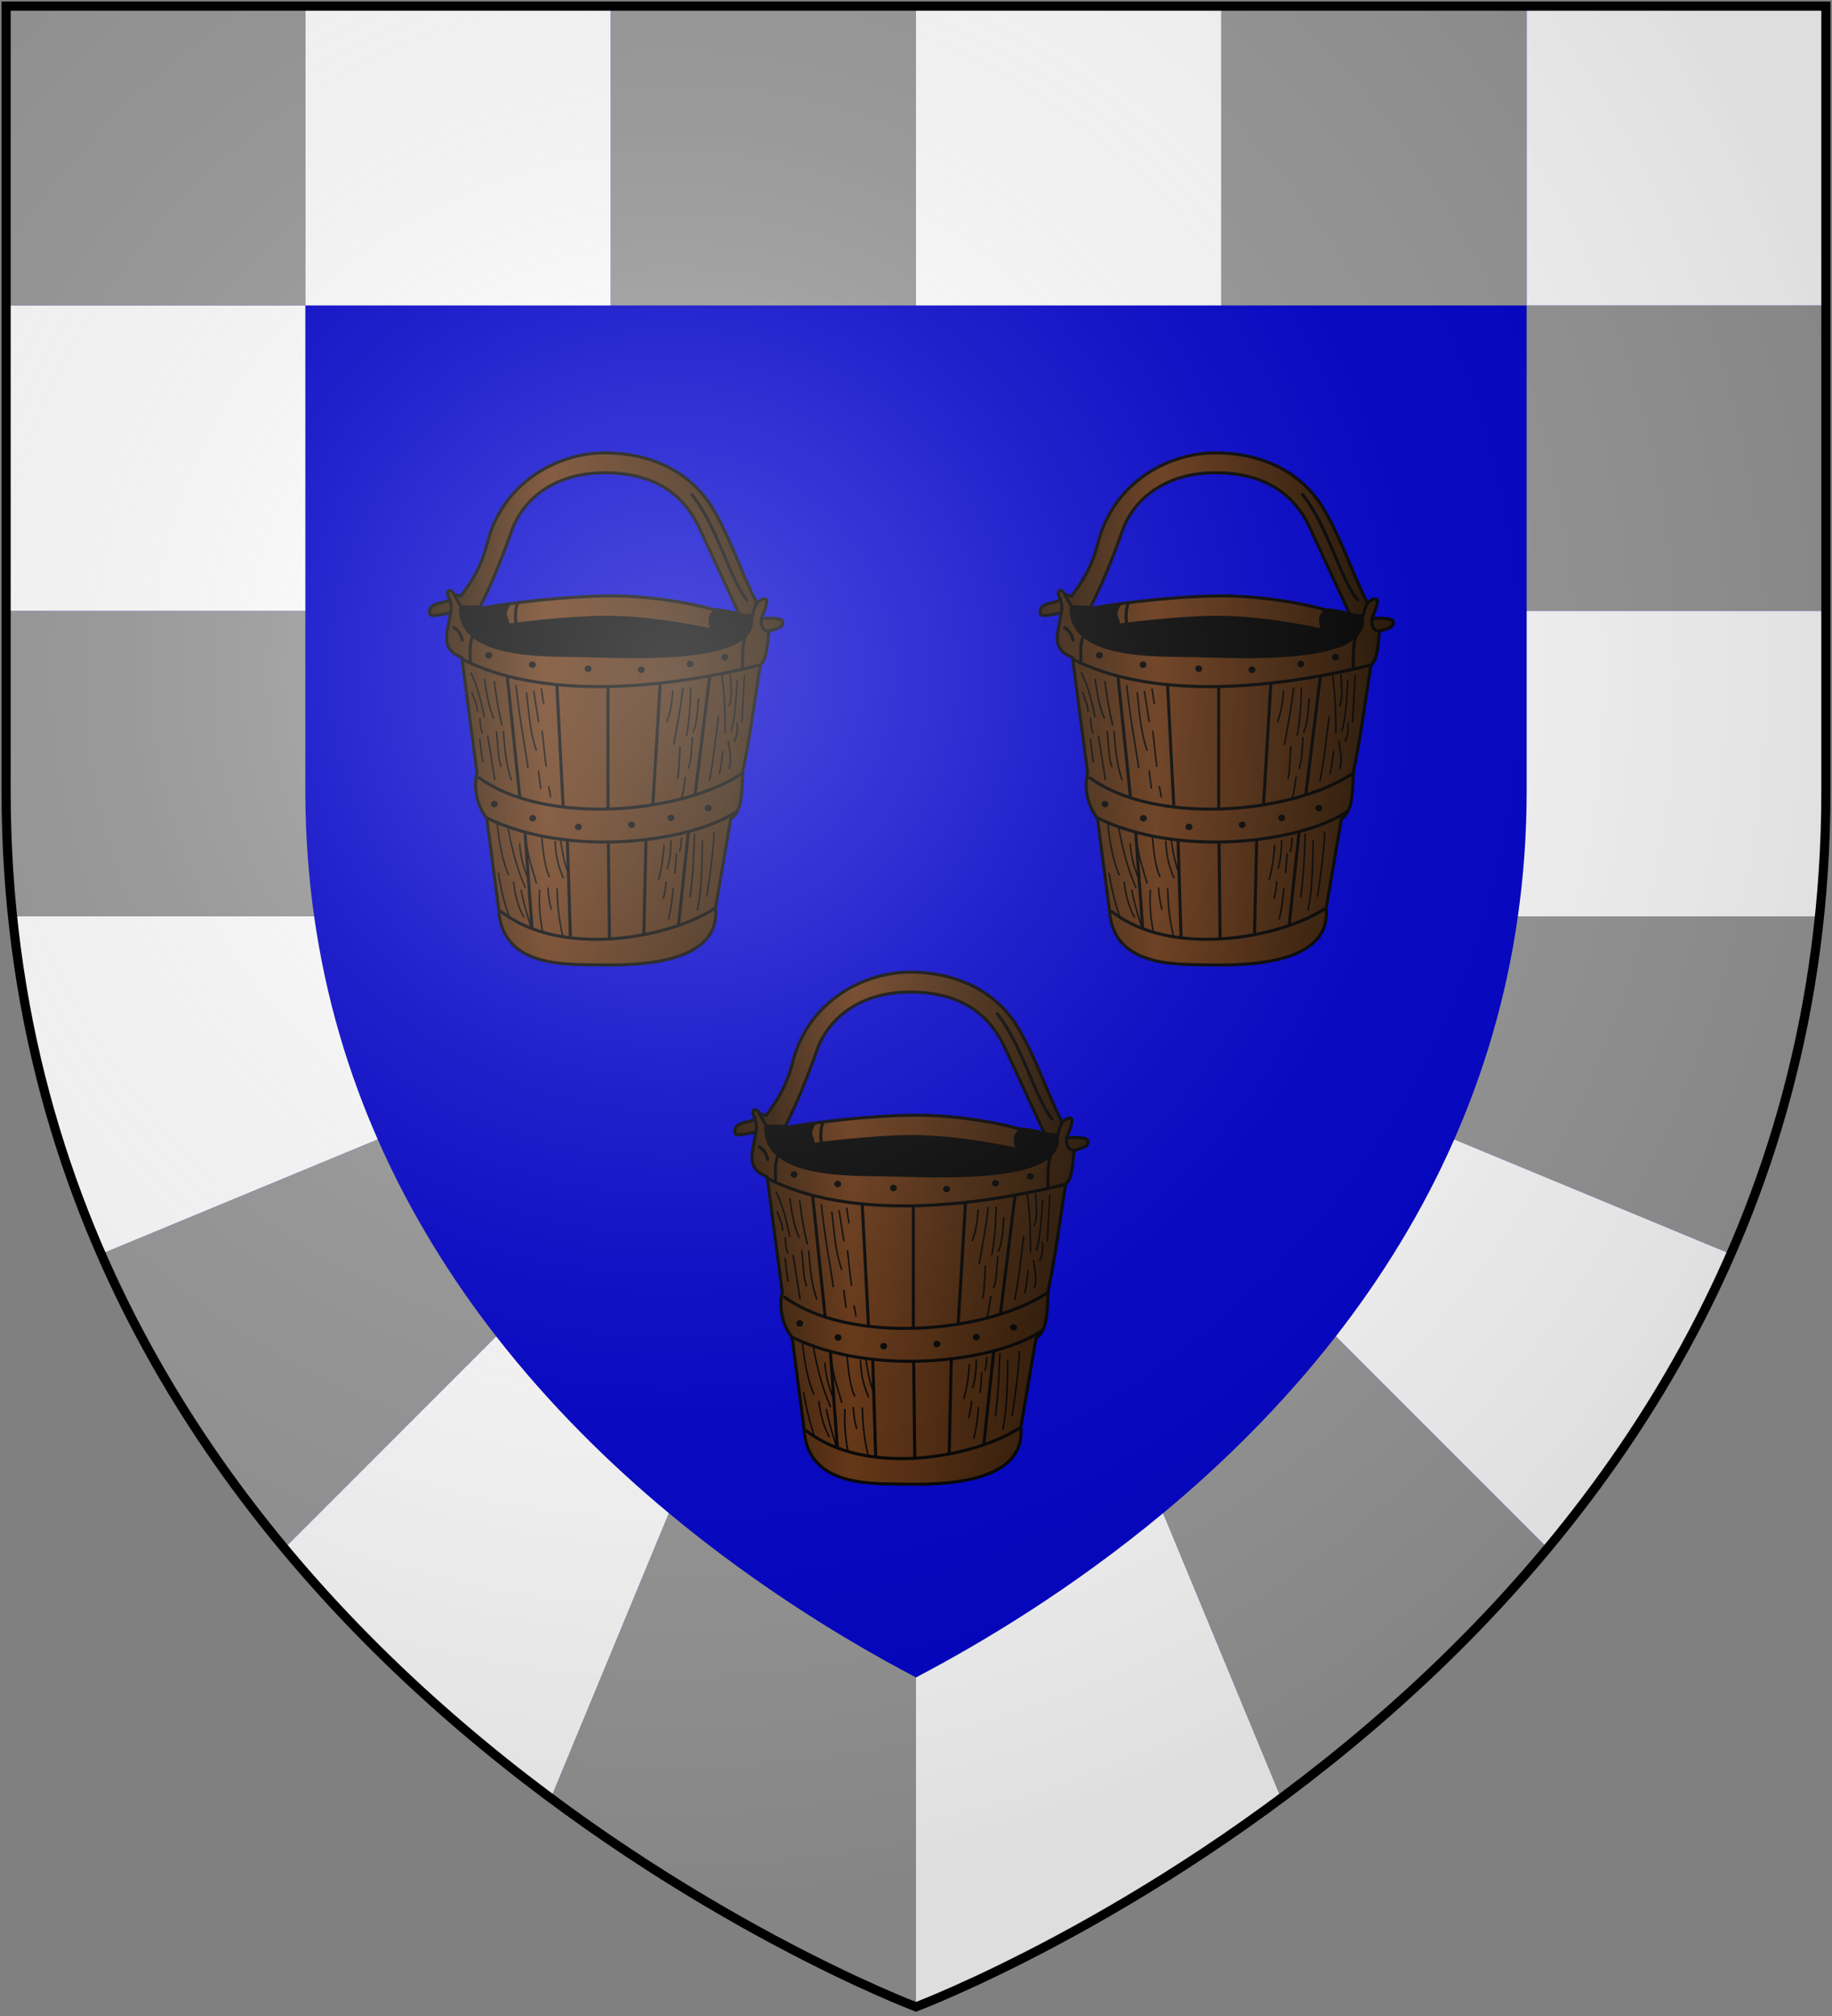 <?xml version="1.0" encoding="UTF-8"?>
<svg xmlns="http://www.w3.org/2000/svg" xmlns:xlink="http://www.w3.org/1999/xlink" width="600" height="660">
<rect width="100%" height="100%" fill="#808080" stroke="none"/>
<defs>
  <radialGradient id="rg" gradientUnits="userSpaceOnUse" cx="220" cy="220" r="405">
    <stop style="stop-color:#fff;stop-opacity:.3" offset="0"/>
    <stop style="stop-color:#fff;stop-opacity:.2" offset=".2"/>
    <stop style="stop-color:#666;stop-opacity:.1" offset=".6"/>
    <stop style="stop-color:#000;stop-opacity:.13" offset="1"/>
  </radialGradient>
  <clipPath id="clip-shield">
    <path id="shield" d="m2,2v257c0,286 298,398 298,398c0,0 298-112 298-398V2z"/>
  </clipPath>
  <linearGradient id="grad1" x1="0%" y1="0%" x2="100%" y2="0%">
    <stop offset="0%" style="stop-color:#210;" />
    <stop offset="33%" style="stop-color:#631;" />
    <stop offset="100%" style="stop-color:#210;" />
  </linearGradient>
</defs>
<use id="background" xlink:href="#shield" fill="#00c"/>
<path fill="#999" d="m 2,2 0,98 98,0 0,-98 -98,0 z m 198,0 0,98 100,0 0,-98 -100,0 z m 200,0 0,98 100,0 0,-98 -100,0 z m 100,98 0,100 98,0 0,-100 -98,0 z M 2,200 2,259 c 0,14.089 0.732,27.748 2.107,41 l 98.775,0 C 101.019,286.874 100,273.22 100,259 l 0,-59 -98,0 z m 495.117,100 c -3.765,26.516 -11.061,50.826 -20.83,73.021 l 90.572,37.516 C 581.308,377.459 591.671,340.684 595.893,300 Z m -373.404,73.021 -90.572,37.516 c 15.95,36.514 36.87,68.53 59.996,96.326 l 69.367,-69.367 c -14.899,-19.122 -28.271,-40.574 -38.791,-64.475 z m 313.783,64.475 c -17.485,22.44 -37.055,41.672 -56.564,57.889 l 38.65,93.311 c 29.097,-21.633 59.747,-48.737 87.281,-81.832 z m -218.428,57.889 -38.65,93.311 C 243.919,635.907 300,657 300,657 l 0,-107.846 c -21.737,-11.397 -51.254,-29.1 -80.932,-53.77 z"/>
<path fill="#fff" d="M 4.107,300 C 8.329,340.684 18.692,377.459 33.141,410.537 L 123.713,373.021 C 113.944,350.826 106.648,326.516 102.883,300 Z M 476.287,373.021 c -10.52,23.901 -23.892,45.353 -38.791,64.475 l 69.367,69.367 c 23.127,-27.796 44.046,-59.812 59.996,-96.326 z m -313.783,64.475 -69.367,69.367 c 27.535,33.095 58.184,60.199 87.281,81.832 l 38.65,-93.311 C 199.559,479.168 179.989,459.936 162.504,437.496 Z m 218.428,57.889 C 351.254,520.054 321.737,537.757 300,549.154 L 300,657 c 0,0 56.081,-21.093 119.582,-68.305 z M 100,2 l 0,98 100,0 0,-98 -100,0 z m 0,98 -98,0 0,100 98,0 0,-100 z m 200,-98 0,98 100,0 0,-98 -100,0 z m 200,0 0,98 98,0 0,-98 -98,0 z m 0,198 0,59 c 0,14.22 -1.019,27.874 -2.883,41 l 98.775,0 C 597.268,286.748 598,273.089 598,259 l 0,-59 -98,0 z"/>
<g id="bucket" transform="translate(205,300)scale(0.5)">
  <path stroke="#000" stroke-linecap="round" stroke-miterlimit="4" stroke-dasharray="none" stroke-width="2" fill="url(#grad1)" stroke-linejoin="round" d="m91.045,137.29,13.277,0.237c7.192-14.276,13.91-30.264,20.865-50.027,7.293-20.726,28.407-38.478,62.594-37.936,34.186,0.543,51.517,16.775,60.697,36.987l25.844,55.955,10.195,0.948,0.948-9.247c-9.21-17.32-15.85-39.622-28.44-60.936-12.82-21.706-36.4-35.878-68.52-36.75-32.12-0.873-68.96,18.814-79.19,58.563-4.46,17.333-10.668,25.943-17.543,35.323-8.141-3.338-4.868,2.34-0.711,6.876z"/>
  <path stroke="#000" stroke-linecap="round" stroke-miterlimit="4" stroke-dasharray="none" stroke-width="2" fill="url(#grad1)" stroke-linejoin="round" d="m87.616,129.7,4.435,7.645c3.932,1.633,7.865,1.722,11.797,1.128,21.892-4.11,57.831-8.051,84.407-8.298,29.982-0.279,71.087,6.297,93.44,17.874,1.516-5.667,1.983-10.998,5.192-14.317,8.04-5.069,5.555,2.045,1.741,11.34,0.95-0.164,13.571-1.139,14.006,1.971,0.549,3.933-4.058,4.754-9.108,6.148-0.839,10.252-1.542,19.154-5.453,22.033-3.931,23.942-6.242,44.472-11.381,69.232-0.963,12.314,0.064,26.619-8.061,31.771l-9.958,58.326c3.534,37.882-54.742,37.63-77.294,37.224-20.986-0.377-62.699,1.577-64.727-36.276l-7.824-59.748c-6.969-9.109-8.656-20.463-6.402-29.637l-9.958-75.634c-15.778-5.936-8.155-18.557-7.587-29.163-4.086,0.224-13.793,3.939-13.515-0.237-0.969-8.163,15.36-5.283,12.639-10.059-2.886-5.066,2.144-6.009,3.61-1.322z"/>
  <path fill="#000" d="m123.48,148.19s37.149-4.933,63.268-5.027c31.684-0.113,68.192,8.154,68.192,8.154-1.875-6.257-0.979-9.128,3.566-13.058,11.201,0.54,21.303,4.612,24.736,5.428,5.476,32.884-84.034,27.064-112.64,26.559-24.692-0.436-81.116,1.597-80.014-32.547,10.311,0.63,25.027,0.033,33.775-2.064-4.699,8.749-1.144,6.398-0.881,12.555z"/>
  <path transform="translate(3.675,97.447)" fill="#000" d="m112.38,169.06c0,1.179-1.008,2.134-2.252,2.134s-2.252-0.955-2.252-2.134,1.008-2.134,2.252-2.134,2.252,0.955,2.252,2.134zm25.132,9.247c0,1.179-1.008,2.134-2.252,2.134s-2.252-0.955-2.252-2.134,1.008-2.134,2.252-2.134,2.252,0.955,2.252,2.134zm29.874,5.69c0,1.179-1.008,2.134-2.252,2.134s-2.252-0.955-2.252-2.134,1.008-2.134,2.252-2.134,2.252,0.955,2.252,2.134zm34.853-1.423c0,1.179-1.008,2.134-2.252,2.134s-2.252-0.955-2.252-2.134,1.008-2.134,2.252-2.134,2.252,0.955,2.252,2.134zm25.844-4.505c0,1.179-1.008,2.134-2.252,2.134s-2.252-0.955-2.252-2.134,1.008-2.134,2.252-2.134,2.252,0.955,2.252,2.134zm24.421-6.402c0,1.179-1.008,2.134-2.252,2.134s-2.252-0.955-2.252-2.134,1.008-2.134,2.252-2.134,2.252,0.955,2.252,2.134zm10.906-98.869c0,1.179-1.008,2.134-2.252,2.134s-2.252-0.955-2.252-2.134,1.008-2.134,2.252-2.134,2.252,0.955,2.252,2.134zm-22.761,4.505c0,1.179-1.008,2.134-2.252,2.134s-2.252-0.955-2.252-2.134,1.008-2.134,2.252-2.134,2.252,0.955,2.252,2.134zm-32.008,3.794c0,1.179-1.008,2.134-2.252,2.134s-2.252-0.955-2.252-2.134,1.008-2.134,2.252-2.134,2.252,0.955,2.252,2.134zm-34.853-0.711c0,1.179-1.008,2.134-2.252,2.134s-2.252-0.955-2.252-2.134,1.008-2.134,2.252-2.134,2.252,0.955,2.252,2.134zm-36.513-2.608c0,1.179-1.008,2.134-2.252,2.134s-2.252-0.955-2.252-2.134,1.008-2.134,2.252-2.134,2.252,0.955,2.252,2.134zm-28.57-6.165c0,1.179-1.008,2.134-2.252,2.134s-2.252-0.955-2.252-2.134,1.008-2.134,2.252-2.134,2.252,0.955,2.252,2.134z"/>
  <path stroke="#000" stroke-linecap="round" stroke-miterlimit="4" stroke-dasharray="none" stroke-width="2" fill="none" stroke-linejoin="round" d="m243.17,63.79c16.236,19.8,25.629,57.122,36.039,68.995m-191.83,18.14c2.977,1.818,4.807,4.821,5.453,8.298m-8.437-27.405c0.939,3.166,1.865,7.764,0.18,11.033m204.15,2.24c-0.227,1.807-0.681,8.698,5.795,8.041m-14.144-0.786c-4.988,6.485-3.658,18.821-4.031,24.184m-147.48-41.01c-1.669,3.877-1.287,9.337-0.948,12.803m-28.342,8.18c-2.617,6.485-1.287,10.997-1.66,16.36m20.39,164.07c40.076,30.786,110.6,16.938,139.41-1.897m-149.37-59.74c54.529,26.979,135.36,15.968,164.07-4.031m-168.57-22.05c41.59,30.649,130.24,24.872,172.37-2.845m-35.327,38.647-6.402,60.223m-21.339-55.244-1.423,61.645m-23.236-59.986,0.711,63.068m-27.503-63.305,1.897,61.645m-29.637-67.098,4.505,61.645m-16.12-164.06l8.061,77.768m124.48-78.479-9.484,76.819m-22.998-71.603-4.742,78.479m-29.4-76.108,0,78.716m-33.431-79.665,4.031,78.242m-65.444-95.79c48.264,24.4,122.07,21.47,194.18,3.55"/>
  <path stroke="#000" stroke-linecap="round" stroke-miterlimit="4" stroke-dasharray="none" stroke-width="1" fill="none" stroke-linejoin="round" d="m157.2,290.45c0.837,4.882,1.741,11.862,4.268,19.205m-7.824-18.731c0.268,6.923,1.193,14.283,5.216,23.71m-9.958,6.876c0.303,3.972,0.597,7.93,2.134,13.752m-16.123-42.203c1.818,11.574,4.584,18.253,6.402,25.132m-9.958,4.742c1.031,5.698,3.239,13.749,6.165,23.236m-7.113-53.584c0.357,7.659,2.409,15.656,5.927,23.947m100.05-27.74c-0.22,3.021-0.358,6.123-1.185,8.536m-9.01,20.153c0.217,2.787-0.626,6.633-1.66,10.669m4.979-37.698c-0.143,8.271-0.963,14.174-2.371,18.019m3.793,13.277c-0.731,8.419-1.72,15.287-3.082,19.916m45.048-128.27c0.337,5.566-0.337,9.45-1.897,11.855m1.897-39.595c-0.812,12.227-1.393,24.991-4.031,32.956m-1.897,6.639c0.957,6.567,2.531,13.627,0.474,17.782m-30.11-52.42c-1.976,16.889-3.952,24.912-5.927,36.75m7.587,21.576c-0.79,5.518-1.581,10.642-2.371,13.04m-87.252-6.876c0.395,2.135,0.79,2.244,1.185,6.639m-51.453-68.29c1.31,3.969,3.378,7.558,3.557,12.092m1.66,4.979c0.33,3.05,0.161,5.85,1.66,9.484m-1.66,4.031c0.468,4.571,0.825,8.92,1.897,14.7m38.41-47.656,1.423,9.484m-26.318,18.494c0.885,9.999,1.298,19.715,5.216,31.534m-11.144-64.253c1.333,11.037,3.014,20.338,4.979,28.215m158.85-32.245-1.66,30.348m-13.04-30.348c2.062,15.189,1.867,25.864,2.134,37.461m3.319-37.936c0.192,6.797,1.426,13.594-0.711,20.39m-4.268,29.874c-0.711,7.325-1.423,10.827-2.134,14.463m-0.711-36.987c-1.899,14.291-3.458,30.623-5.927,41.492m-11.144-27.977c-0.603,7.571-0.819,16.495-2.608,19.916m6.639-45.523c-0.551,8.539-1.149,16.985-3.556,21.813m-1.423-28.926c-0.333,12.508-1.248,22.977-2.845,31.06m-4.268,7.587c-0.405,7.766-0.656,16.453-1.66,20.627m-3.082-57.377c-0.281,6.895-1.614,14.456-3.794,20.153m-87.252-19.679,3.082,19.679m0,32.482,1.423,11.144m0.948-37.224c0.869,6.334,1.502,14.771,2.608,22.761m-12.803-47.894c1.546,12.369,1.923,24.505,6.402,37.461m-13.277-42.203c2.608,24.024,5.216,35.723,7.824,53.584m-26.318-20.39,4.505,28.215m1.185-31.297c0.879,8.108,1.065,18.64,3.082,22.761m-10.906-56.903c1.396,10.698,3.269,19.485,5.927,25.132m-14.925-29.35c3.069,5.835,6.202,14.769,8.773,28.689m142.97,81.087c-0.336,16.444-0.53,33.136-3.319,45.286m10.906-50.739c-0.296,11.687-3.188,31.928-4.742,41.729m-8.061-40.544c-0.605,12.335-0.484,22.007-2.845,40.781m-17.08-33.44c-0.626,6.604-1.096,13-3.556,22.05m11.618-16.597c-0.316,4.189-0.632,8.377-0.948,12.566m-105.75,6.165c0.999,6.778,1.942,13.519,6.639,22.761m-16.59-28.69c1.432,7.872,2.621,15.308,7.113,28.689m-7.824-60.697c1.173,11.953,3.655,24.787,7.35,32.956m-0.237-30.348c2.11,10.804,4.712,23.521,11.144,38.647m9.484,1.897c-0.313,7.276-0.287,15.146,1.897,26.792m9.484-27.74c0.325,9.179,0.973,18.761,3.794,31.06m-13.82-65.2c1.036,10.15,2.09,20.255,4.979,26.081"/>
</g>
<use xlink:href="#bucket" x="-100" y="-170"/>
<use xlink:href="#bucket" x="100" y="-170"/>
<use id="shine" xlink:href="#shield" fill="url(#rg)" stroke="#000" stroke-width="3"/>
</svg>
